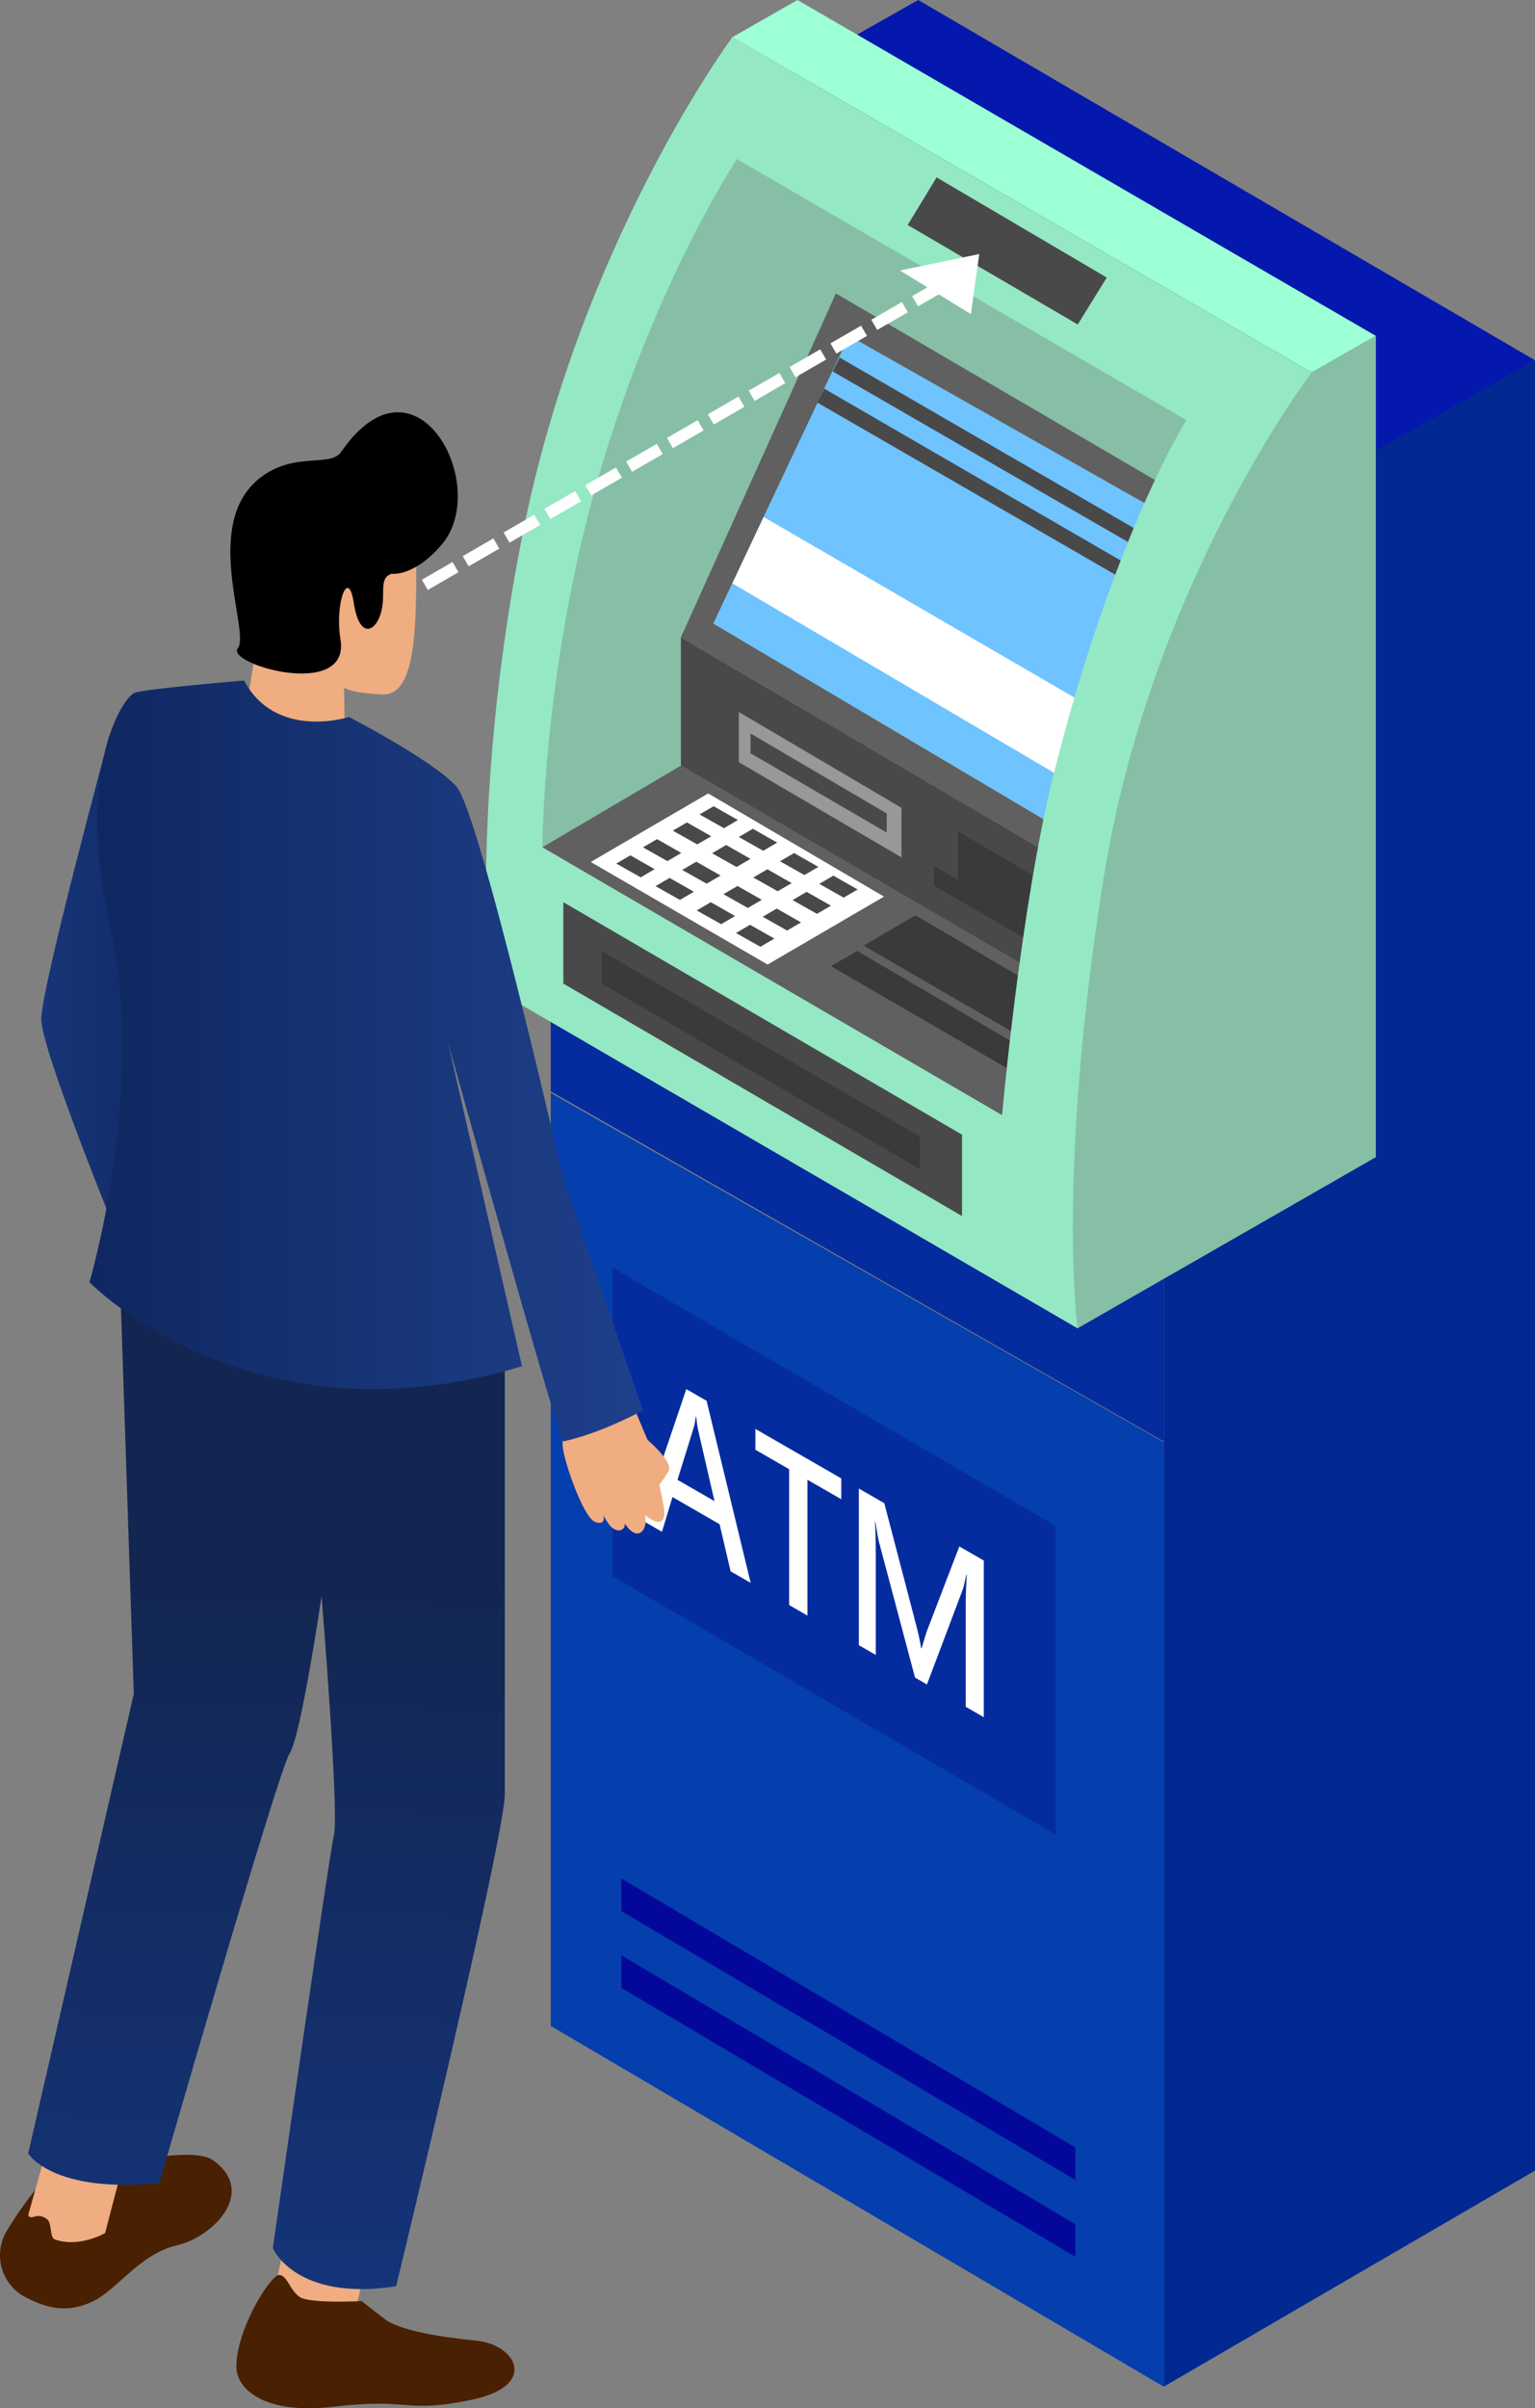<?xml version="1.0" encoding="UTF-8"?>
<svg width="220px" height="345px" viewBox="0 0 220 345" version="1.1" xmlns="http://www.w3.org/2000/svg" xmlns:xlink="http://www.w3.org/1999/xlink">
    <rect x="0" y="0" width="220" height="345" fill="#808080" stroke="none"/>
    <title>icon_illustratio_atm</title>
    <defs>
        <linearGradient x1="50.376%" y1="29.401%" x2="49.559%" y2="114.967%" id="linearGradient-1">
            <stop stop-color="#132651" offset="0%"></stop>
            <stop stop-color="#153783" offset="100%"></stop>
        </linearGradient>
        <linearGradient x1="0%" y1="49.994%" x2="99.997%" y2="49.994%" id="linearGradient-2">
            <stop stop-color="#173578" offset="0%"></stop>
            <stop stop-color="#102862" offset="100%"></stop>
        </linearGradient>
        <linearGradient x1="-0.015%" y1="50.012%" x2="100%" y2="50.012%" id="linearGradient-3">
            <stop stop-color="#0F275F" offset="0%"></stop>
            <stop stop-color="#1E408B" offset="100%"></stop>
        </linearGradient>
    </defs>
    <g id="页面-1" stroke="none" stroke-width="1" fill="none" fill-rule="evenodd">
        <g id="虹膜辨識" transform="translate(-70, -295)">
            <g id="icon_illustratio_atm" transform="translate(70, 295)">
                <g id="编组" transform="translate(69.646, 0)">
                    <polygon id="Fill-1" fill="#022891" points="127.101 64.338 97.139 174.825 97.139 341.905 150.354 310.954 150.354 51.624"></polygon>
                    <polygon id="Fill-2" fill="#5EB6D8" points="126.703 65.297 97.131 174.338 9.292 122.582 38.864 13.541"></polygon>
                    <polygon id="Fill-3" fill="#0518AD" points="38.011 13.557 126.415 65.165 150.354 51.612 61.95 0"></polygon>
                    <polygon id="Fill-4" fill="#5F91DC" points="8.12 125.638 9.619 124.901 8.12 124.021"></polygon>
                    <polygon id="Fill-5" fill="#053EAD" points="9.292 290.227 97.139 341.905 97.139 206.596 9.292 156.566"></polygon>
                    <polygon id="Fill-6" fill="#042C9E" points="10.701 123.56 9.292 124.256 9.292 156.354 97.139 206.497 97.139 174.527"></polygon>
                    <polygon id="Fill-7" fill="#04089A" points="84.469 323.287 19.428 284.786 19.428 280.125 84.469 318.627"></polygon>
                    <polygon id="Fill-8" fill="#04089A" points="84.469 312.285 19.428 273.784 19.428 269.124 84.469 307.625"></polygon>
                    <g>
                        <polygon id="Fill-17" fill="#042C9E" points="81.649 262.798 18.157 225.804 18.157 181.604 81.649 218.599"></polygon>
                        <g transform="translate(22.354, 199)" fill="#FFFFFF" id="Fill-1">
                            <path d="M15.589,27.757 L12.713,26.101 L11.134,19.352 L4.38,15.462 L2.877,20.435 L0,18.779 L6.362,0 L9.272,1.675 L15.589,27.757 Z M10.405,16.048 L8.052,5.84 C7.964,5.472 7.877,4.856 7.789,3.995 L7.714,3.95 C7.647,4.58 7.556,5.083 7.441,5.461 L5.099,12.993 L10.405,16.048 Z M28.574,15.777 L23.726,12.985 L23.726,32.444 L21.102,30.932 L21.102,11.474 L16.265,8.687 L16.265,5.703 L28.574,12.791 L28.574,15.777 Z M46.407,45.507 L46.407,31.018 C46.407,29.752 46.458,28.278 46.56,26.6 L46.495,26.561 C46.276,27.682 46.106,28.401 45.983,28.715 L40.852,42.307 L39.142,41.322 L33.989,21.938 C33.857,21.447 33.687,20.489 33.477,19.064 L33.411,19.026 C33.485,20.42 33.521,22.074 33.521,23.987 L33.521,38.084 L31.091,36.685 L31.091,14.242 L34.741,16.344 L39.305,33.795 C39.66,35.159 39.897,36.256 40.012,37.085 L40.089,37.129 C40.227,36.6 40.481,35.772 40.852,34.642 L45.492,22.537 L49,24.557 L49,47 L46.407,45.507 Z"></path>
                        </g>
                        <path d="M118.33,53.373 L127.547,48.118 L127.547,165.767 L84.791,190.292 C84.791,190.292 69.662,167.196 66.085,137.029 C71.725,95.476 118.33,53.373 118.33,53.373" id="Fill-25" fill="#86BFA6"></path>
                        <path d="M8.38,129.487 L76.237,168.874 C76.237,168.874 74.783,154.255 80.375,119.166 C82.766,104.124 87.41,90.934 91.932,80.765 L8.38,129.487 Z" id="Fill-27" fill="#E8B106"></path>
                        <path d="M102.297,61.286 L35.974,22.793 C35.974,22.793 17.39,40.799 10.818,75.717 C4.534,109.083 8.257,122.823 8.257,122.823 L91.931,80.764 C97.954,67.207 102.297,61.286 102.297,61.286" id="Fill-29" fill="#86BFA6"></path>
                        <polygon id="Fill-31" fill="#9DFFD4" points="35.317 5.326 118.331 53.371 127.547 48.12 44.656 0"></polygon>
                        <path d="M40.369,138.166 L17.051,124.649 L15.035,123.484 L31.852,113.677 L42.318,119.813 L57.036,128.443 L40.369,138.166 Z M33.05,106.683 L28.615,109.292 L6.83,122.115 L12.589,125.503 L81.011,165.787 C80.805,155.948 82.074,146.293 84.358,136.602 L33.05,106.683 Z" id="Fill-33" fill="#606060"></path>
                        <polygon id="Fill-35" fill="#FFFFFF" points="42.318 119.815 31.853 113.675 15.036 123.481 17.047 124.65 40.37 138.168 57.037 128.445"></polygon>
                        <polygon id="Fill-37" fill="#494949" points="27.941 109.616 27.941 91.299 81.649 122.822 80.175 140.022"></polygon>
                        <polygon id="Fill-39" fill="#989898" points="59.555 115.724 36.241 101.995 36.241 109.189 59.555 122.821"></polygon>
                        <polygon id="Fill-41" fill="#494949" points="57.441 116.532 37.92 105.074 37.92 107.906 57.441 119.273"></polygon>
                        <polygon id="Fill-43" fill="#3A3A3A" points="82.845 134.959 82.845 128.009 67.644 119.088 67.644 126.038 64.214 124.024 64.214 126.856 83.738 138.223 83.738 135.482"></polygon>
                        <polygon id="Fill-45" fill="#86BFA6" points="35.973 22.791 50.154 42.037 103.214 73.042 111.976 57.31"></polygon>
                        <path d="M84.358,119.982 L49.846,99.539 L32.594,89.321 L52.059,48.119 L89.752,69.456 L98.017,74.136 L84.358,119.982 Z M50.154,42.039 L27.943,91.3 L46.388,102.144 L83.69,124.08 C83.69,124.08 86.025,117.086 88.345,111.197 C90.662,105.308 103.214,73.043 103.214,73.043 L50.154,42.039 Z" id="Fill-47" fill="#606060"></path>
                        <polygon id="Fill-49" fill="#6FC3FF" points="89.754 69.458 52.061 48.117 32.596 89.323 49.843 99.541 84.359 119.984 98.018 74.134"></polygon>
                        <polygon id="Fill-51" fill="#3A3A3A" points="77.395 140.418 61.546 131.122 54.128 135.467 77.395 148.948"></polygon>
                        <polygon id="Fill-53" fill="#3A3A3A" points="78.989 151.347 53.224 136.234 49.441 138.408 77.396 154.606"></polygon>
                        <polygon id="Fill-55" fill="#494949" points="86.457 71.94 50.697 51.221 49.701 53.212 84.588 73.352 94.591 79.126 95.477 77.167"></polygon>
                        <polygon id="Fill-57" fill="#494949" points="48.49 55.679 47.494 57.67 80.282 76.597 92.38 83.587 93.269 81.624 82.155 75.185"></polygon>
                        <path d="M64.565,88.442 L39.804,74.059 L35.318,83.567 L55.372,95.373 L85.738,113.251 C86.943,109.819 88.398,106.488 90.374,103.436 L64.565,88.442 Z" id="Fill-59" fill="#FFFFFF"></path>
                        <path d="M81.432,110.626 C76.642,129.597 73.974,159.751 73.974,159.751 L14.358,125.029 L8.089,121.378 C8.089,121.378 8.089,103.32 13.01,80.675 C20.547,45.956 35.973,22.792 35.973,22.792 L100.316,60.136 L100.391,60.18 C100.391,60.18 90.056,76.458 81.432,110.626 M118.331,53.373 L113.205,50.405 L35.317,5.325 C35.317,5.325 13.516,34.669 5.224,76.665 C-0.242,104.33 -0.246,126.058 0.149,135.757 C0.296,139.332 0.493,141.287 0.493,141.287 L84.792,190.293 C84.792,190.293 81.784,168.126 88.519,125.846 C95.253,83.567 118.331,53.373 118.331,53.373" id="Fill-61" fill="#95E8C4"></path>
                        <polygon id="Fill-63" fill="#494949" points="64.589 25.413 60.443 32.236 84.82 46.483 88.978 39.76"></polygon>
                        <polygon id="Fill-65" fill="#494949" points="30.612 116.673 32.632 115.496 36.114 117.474 34.114 118.643"></polygon>
                        <polygon id="Fill-67" fill="#494949" points="26.783 118.995 28.807 117.818 32.289 119.8 30.285 120.965"></polygon>
                        <polygon id="Fill-69" fill="#494949" points="22.503 121.387 24.522 120.21 28.004 122.193 26.004 123.358"></polygon>
                        <polygon id="Fill-71" fill="#494949" points="18.674 123.711 20.698 122.534 24.176 124.513 22.176 125.682"></polygon>
                        <polygon id="Fill-73" fill="#494949" points="36.239 119.906 38.259 118.729 41.741 120.712 39.741 121.877"></polygon>
                        <polygon id="Fill-75" fill="#494949" points="32.411 122.231 34.43 121.054 37.912 123.037 35.912 124.202"></polygon>
                        <polygon id="Fill-77" fill="#494949" points="28.13 124.623 30.15 123.446 33.632 125.429 31.628 126.594"></polygon>
                        <polygon id="Fill-79" fill="#494949" points="24.301 126.945 26.321 125.768 29.803 127.751 27.803 128.916"></polygon>
                        <polygon id="Fill-81" fill="#494949" points="42.145 123.384 44.164 122.207 47.646 124.186 45.646 125.355"></polygon>
                        <polygon id="Fill-83" fill="#494949" points="38.316 125.706 40.335 124.529 43.817 126.512 41.818 127.677"></polygon>
                        <polygon id="Fill-85" fill="#494949" points="34.035 128.098 36.055 126.921 39.537 128.904 37.537 130.069"></polygon>
                        <polygon id="Fill-87" fill="#494949" points="30.207 130.422 32.226 129.245 35.708 131.228 33.709 132.393"></polygon>
                        <polygon id="Fill-89" fill="#494949" points="47.772 126.618 49.792 125.441 53.274 127.424 51.27 128.589"></polygon>
                        <polygon id="Fill-91" fill="#494949" points="43.943 128.942 45.963 127.765 49.445 129.748 47.445 130.913"></polygon>
                        <polygon id="Fill-93" fill="#494949" points="39.663 131.334 41.682 130.157 45.164 132.14 43.161 133.305"></polygon>
                        <polygon id="Fill-95" fill="#494949" points="35.834 133.658 37.854 132.481 41.336 134.46 39.332 135.629"></polygon>
                        <polygon id="Fill-97" fill="#494949" points="68.232 174.206 11.09 140.904 11.09 129.242 68.232 162.548"></polygon>
                        <polygon id="Fill-99" fill="#3A3A3A" points="62.173 162.8 16.591 136.236 16.591 140.904 62.173 167.468"></polygon>
                    </g>
                </g>
                <g id="编组-2" transform="translate(61.199, 36.391)">
                    <line x1="0.422" y1="46.97" x2="74.332" y2="4.232" id="直线-2" stroke="#FFFFFF" stroke-width="1.691" stroke-linecap="square" stroke-dasharray="3.382"></line>
                    <polygon id="直线" fill="#FFFFFF" fill-rule="nonzero" points="79.15 -4.58771964e-14 77.949 8.609 67.8 2.362"></polygon>
                </g>
                <g id="man_3" transform="translate(0, 59.061)">
                    <path d="M5.602,253.986 C3.943,255.991 2.433,258.115 1.083,260.341 C0.081,261.893 -0.244,263.788 0.184,265.587 C0.611,267.385 1.754,268.929 3.347,269.862 C6.472,271.555 9.445,272.401 13.137,270.709 C16.828,269.016 19.945,263.854 25.334,262.601 C30.723,261.348 36.838,254.832 30.52,250.406 C26.255,247.418 5.602,253.986 5.602,253.986 Z" id="Path" fill="#4A2003"></path>
                    <path d="M52.752,264.09 L50.48,274.001 C50.48,274.001 41.341,274.508 39.119,270.175 L42.042,256.482 L52.752,188.643 L43.148,153.496 L15.062,260.841 C15.062,260.841 11.337,263.007 7.84,261.746 C7.106,261.475 7.477,259.402 6.734,258.843 C5.213,257.718 4.538,259.173 4.039,258.268 L35.859,144.813 L56.638,149.798 L65.423,196.522 L52.752,264.09 Z" id="Path" fill="#EFAD81"></path>
                    <path d="M35.191,43.045 L36.619,34.328 C36.619,34.328 34.575,12.325 40.521,10.2 C46.468,8.076 59.527,9.887 59.637,20.568 C59.746,31.409 59.484,40.616 54.822,40.422 C50.159,40.227 49.314,39.448 49.314,39.448 L49.45,47.911 L35.191,43.045 Z" id="Path" fill="#EFAD81"></path>
                    <path d="M56.131,23.132 C56.131,23.132 59.256,23.631 63.243,19.036 C70.541,10.632 59.62,-9.916 48.884,5.69 C47.329,7.941 42.185,5.563 37.252,9.413 C28.806,16.031 35.918,31.536 34.085,33.804 C32.252,36.072 50.244,41.293 48.799,32.526 C47.955,27.448 49.906,22.057 50.708,27.329 C51.511,32.602 53.884,31.442 54.619,28.65 C55.354,25.857 54.205,23.8 56.131,23.132 Z" id="Path" fill="#000000"></path>
                    <path d="M17.2,124.222 L19.176,183.59 L4.039,249.441 C4.039,249.441 7.486,255.204 22.842,253.673 C22.842,253.673 39.846,194.677 41.493,192.172 C43.14,189.667 46.088,169.601 46.088,169.601 C46.088,169.601 48.622,200.567 47.862,203.834 C47.101,207.101 39.102,263.007 39.102,263.007 C39.102,263.007 42.329,270.692 56.781,268.457 C56.781,268.457 72.349,204.037 72.349,198.003 L72.349,133.43 L17.2,124.222 Z" id="Path" fill="url(#linearGradient-1)"></path>
                    <path d="M51.832,270.582 C51.832,270.582 44.415,270.971 42.979,270.015 C41.543,269.058 41.205,266.934 40.031,266.841 C38.857,266.748 33.941,274.398 33.874,279.908 C33.874,283.412 38.19,286.864 47.862,285.713 C58.944,284.393 57.905,286.746 67.585,284.723 C77.265,282.701 73.971,276.827 68.311,276.26 C62.652,275.693 57.221,274.728 55.185,273.188 C53.149,271.648 51.832,270.582 51.832,270.582 Z" id="Path" fill="#4A2003"></path>
                    <path d="M15.704,46.202 C15.704,46.202 5.915,82.424 5.915,86.934 C5.915,91.445 17.385,119.365 17.385,119.365 C17.385,119.365 26.508,58.888 15.704,46.202 Z" id="Path" fill="url(#linearGradient-2)"></path>
                    <path d="M96.503,148.354 C96.503,148.354 98.353,147.051 97.635,146.01 C96.917,144.969 95.05,145.578 95.05,145.578 C96.233,143.886 96.461,142.193 93.47,143.039 C92.812,143.217 91.705,143.556 90.531,143.886 C89.891,143.46 89.219,143.083 88.521,142.76 C87.304,142.236 85.142,145.003 84.297,146.145 L79.229,148.82 L78.334,158.383 C80.968,158.506 83.607,158.441 86.232,158.188 C88.58,157.774 96.19,154.304 96.672,152.62 C97.153,150.935 95.574,151.477 95.574,151.477 C95.574,151.477 97.559,150.495 97.584,149.26 C97.616,148.977 97.504,148.698 97.286,148.516 C97.069,148.334 96.775,148.273 96.503,148.354 L96.503,148.354 Z" id="Path" fill="#EFAD81" transform="translate(88.067, 150.569) rotate(95) translate(-88.067, -150.569) "></path>
                    <path d="M80.736,147.436 C86.45,146.163 92.149,142.97 92.149,142.97 L80.736,109.813 C80.736,109.813 68.751,57.356 65.423,53.624 C62.095,49.892 50.024,43.655 50.024,43.655 C50.024,43.655 39.567,47.04 34.972,38.424 C34.972,38.424 20.747,39.618 19.269,40.193 C17.791,40.769 10.653,50.679 15.823,73.842 C20.992,97.005 12.824,124.62 12.824,124.62 C12.824,124.62 35.783,148.469 74.807,136.655 L64.223,90.328 C64.223,90.328 80.187,147.559 80.736,147.436 Z" id="Path" fill="url(#linearGradient-3)"></path>
                </g>
            </g>
        </g>
    </g>
</svg>